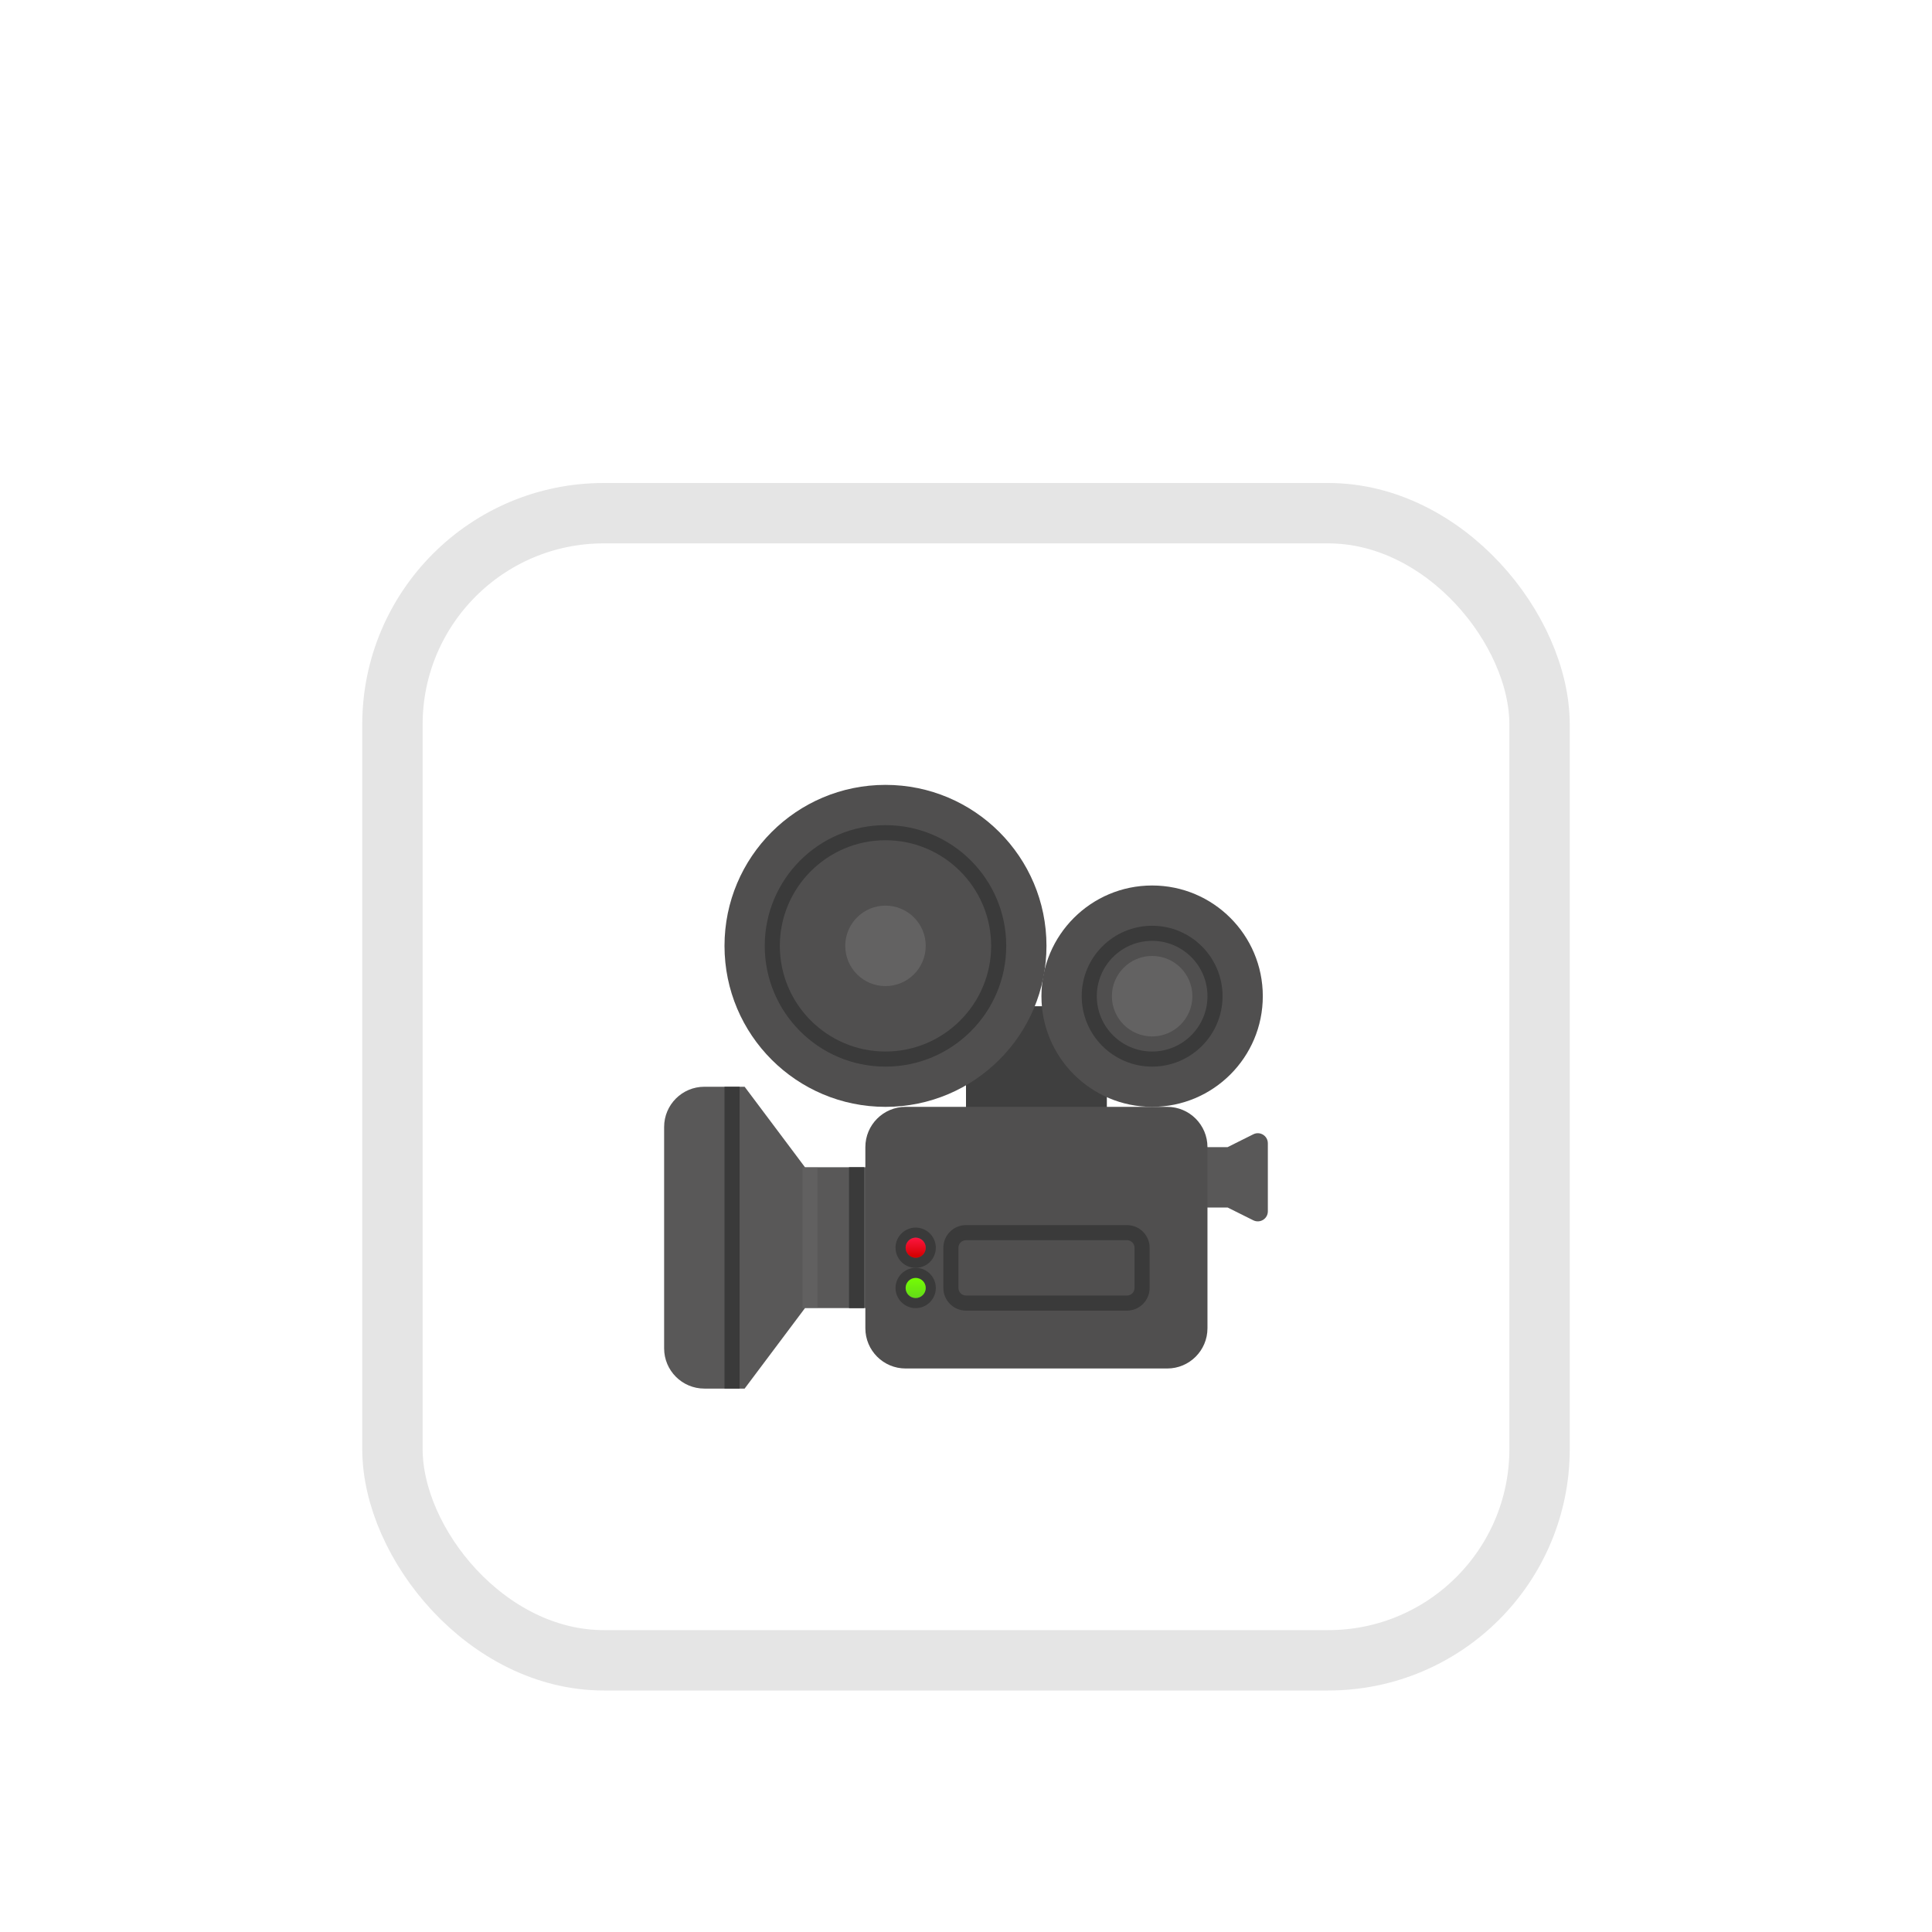 <svg width="64" height="64" viewBox="0 0 64 64" fill="none" xmlns="http://www.w3.org/2000/svg">
<g filter="url(#filter0_dd_98_4123)">
<rect x="12" y="2" width="40" height="40" rx="8" fill="white"/>
<rect x="13" y="3" width="38" height="38" rx="7" stroke="#E5E5E5" stroke-width="2"/>
<g clip-path="url(#clip0_98_4123)">
<path d="M26.666 24.666L24.667 22H23.333C22.597 22 22 22.596 22 23.333V30.666C22 31.402 22.597 31.999 23.333 31.999H24.667L26.666 29.333H30V24.666H26.666Z" fill="#595858"/>
<path d="M24.5 22H24V31.999H24.5V22Z" fill="#3A3A3A"/>
<path d="M41.517 23.575L40.666 24H37.999V26H40.666L41.517 26.424C41.739 26.534 41.999 26.375 41.999 26.126V23.873C41.999 23.625 41.739 23.463 41.517 23.575Z" fill="#595858"/>
<path d="M36.666 19.333H32V24H36.666V19.333Z" fill="#3F3F3F"/>
<g opacity="0.5">
<path opacity="0.5" d="M27.083 24.666H26.583V29.333H27.083V24.666Z" fill="#787676"/>
</g>
<path d="M28.625 24.666H28.125V29.333H28.625V24.666Z" fill="#3A3A3A"/>
<path d="M29.333 22.666C32.278 22.666 34.666 20.279 34.666 17.333C34.666 14.388 32.278 12 29.333 12C26.388 12 24 14.388 24 17.333C24 20.279 26.388 22.666 29.333 22.666Z" fill="#504F4F"/>
<path d="M38.166 22.666C40.191 22.666 41.832 21.025 41.832 19C41.832 16.975 40.191 15.333 38.166 15.333C36.141 15.333 34.499 16.975 34.499 19C34.499 21.025 36.141 22.666 38.166 22.666Z" fill="#504F4F"/>
<path d="M38.666 31.333H30C29.263 31.333 28.666 30.736 28.666 29.999V24C28.666 23.263 29.263 22.666 30 22.666H38.666C39.402 22.666 39.999 23.263 39.999 24V29.999C39.999 30.736 39.402 31.333 38.666 31.333Z" fill="#504F4F"/>
<path d="M30.333 26.999C30.516 26.999 30.666 27.149 30.666 27.333C30.666 27.516 30.516 27.666 30.333 27.666C30.15 27.666 30 27.516 30 27.333C30 27.149 30.15 26.999 30.333 26.999ZM30.333 26.666C29.965 26.666 29.666 26.964 29.666 27.333C29.666 27.701 29.965 27.999 30.333 27.999C30.701 27.999 31 27.701 31 27.333C31 26.964 30.701 26.666 30.333 26.666Z" fill="#3A3A3A"/>
<path d="M30.333 28.333C30.516 28.333 30.666 28.483 30.666 28.666C30.666 28.849 30.516 28.999 30.333 28.999C30.15 28.999 30 28.849 30 28.666C30 28.483 30.15 28.333 30.333 28.333ZM30.333 27.999C29.965 27.999 29.666 28.298 29.666 28.666C29.666 29.034 29.965 29.333 30.333 29.333C30.701 29.333 31 29.034 31 28.666C31 28.298 30.701 27.999 30.333 27.999Z" fill="#3A3A3A"/>
<path d="M32 29.166C31.724 29.166 31.5 28.941 31.5 28.666V27.333C31.5 27.058 31.724 26.833 32 26.833H37.333C37.608 26.833 37.833 27.058 37.833 27.333V28.666C37.833 28.941 37.608 29.166 37.333 29.166H32Z" fill="#504F4F"/>
<path d="M37.333 27.083C37.471 27.083 37.583 27.194 37.583 27.333V28.666C37.583 28.804 37.471 28.916 37.333 28.916H32C31.861 28.916 31.75 28.804 31.75 28.666V27.333C31.75 27.194 31.861 27.083 32 27.083H37.333ZM37.333 26.583H32C31.586 26.583 31.25 26.919 31.25 27.333V28.666C31.25 29.079 31.586 29.416 32 29.416H37.333C37.746 29.416 38.083 29.079 38.083 28.666V27.333C38.083 26.919 37.746 26.583 37.333 26.583Z" fill="#3A3A3A"/>
<path d="M29.333 21.083C31.404 21.083 33.083 19.404 33.083 17.333C33.083 15.262 31.404 13.584 29.333 13.584C27.262 13.584 25.583 15.262 25.583 17.333C25.583 19.404 27.262 21.083 29.333 21.083Z" fill="#504F4F"/>
<path d="M29.333 13.834C31.263 13.834 32.833 15.403 32.833 17.333C32.833 19.263 31.263 20.833 29.333 20.833C27.403 20.833 25.833 19.263 25.833 17.333C25.833 15.403 27.403 13.834 29.333 13.834ZM29.333 13.334C27.125 13.334 25.333 15.125 25.333 17.333C25.333 19.542 27.125 21.333 29.333 21.333C31.541 21.333 33.333 19.542 33.333 17.333C33.333 15.125 31.541 13.334 29.333 13.334Z" fill="#3A3A3A"/>
<path d="M38.166 21.083C39.316 21.083 40.249 20.15 40.249 19C40.249 17.849 39.316 16.917 38.166 16.917C37.015 16.917 36.083 17.849 36.083 19C36.083 20.15 37.015 21.083 38.166 21.083Z" fill="#504F4F"/>
<path d="M38.166 17.167C39.178 17.167 39.999 17.988 39.999 19C39.999 20.012 39.178 20.833 38.166 20.833C37.154 20.833 36.333 20.012 36.333 19C36.333 17.988 37.154 17.167 38.166 17.167ZM38.166 16.667C36.878 16.667 35.833 17.712 35.833 19C35.833 20.288 36.878 21.333 38.166 21.333C39.454 21.333 40.499 20.288 40.499 19C40.499 17.712 39.454 16.667 38.166 16.667Z" fill="#3A3A3A"/>
<path d="M29.333 18.666C30.069 18.666 30.666 18.07 30.666 17.333C30.666 16.597 30.069 16 29.333 16C28.597 16 28 16.597 28 17.333C28 18.07 28.597 18.666 29.333 18.666Z" fill="#636262"/>
<path d="M38.166 20.333C38.902 20.333 39.499 19.736 39.499 19C39.499 18.264 38.902 17.667 38.166 17.667C37.429 17.667 36.833 18.264 36.833 19C36.833 19.736 37.429 20.333 38.166 20.333Z" fill="#636262"/>
<path d="M30.333 27.666C30.517 27.666 30.666 27.517 30.666 27.333C30.666 27.149 30.517 26.999 30.333 26.999C30.149 26.999 30 27.149 30 27.333C30 27.517 30.149 27.666 30.333 27.666Z" fill="url(#paint0_linear_98_4123)"/>
<path d="M30.333 28.999C30.517 28.999 30.666 28.85 30.666 28.666C30.666 28.482 30.517 28.333 30.333 28.333C30.149 28.333 30 28.482 30 28.666C30 28.85 30.149 28.999 30.333 28.999Z" fill="url(#paint1_linear_98_4123)"/>
</g>
</g>
<defs>
<filter id="filter0_dd_98_4123" x="0" y="0" width="64" height="64" filterUnits="userSpaceOnUse" color-interpolation-filters="sRGB">
<feFlood flood-opacity="0" result="BackgroundImageFix"/>
<feColorMatrix in="SourceAlpha" type="matrix" values="0 0 0 0 0 0 0 0 0 0 0 0 0 0 0 0 0 0 127 0" result="hardAlpha"/>
<feMorphology radius="4" operator="erode" in="SourceAlpha" result="effect1_dropShadow_98_4123"/>
<feOffset dy="4"/>
<feGaussianBlur stdDeviation="3"/>
<feComposite in2="hardAlpha" operator="out"/>
<feColorMatrix type="matrix" values="0 0 0 0 0 0 0 0 0 0 0 0 0 0 0 0 0 0 0.1 0"/>
<feBlend mode="normal" in2="BackgroundImageFix" result="effect1_dropShadow_98_4123"/>
<feColorMatrix in="SourceAlpha" type="matrix" values="0 0 0 0 0 0 0 0 0 0 0 0 0 0 0 0 0 0 127 0" result="hardAlpha"/>
<feMorphology radius="3" operator="erode" in="SourceAlpha" result="effect2_dropShadow_98_4123"/>
<feOffset dy="10"/>
<feGaussianBlur stdDeviation="7.5"/>
<feComposite in2="hardAlpha" operator="out"/>
<feColorMatrix type="matrix" values="0 0 0 0 0 0 0 0 0 0 0 0 0 0 0 0 0 0 0.1 0"/>
<feBlend mode="normal" in2="effect1_dropShadow_98_4123" result="effect2_dropShadow_98_4123"/>
<feBlend mode="normal" in="SourceGraphic" in2="effect2_dropShadow_98_4123" result="shape"/>
</filter>
<linearGradient id="paint0_linear_98_4123" x1="30.333" y1="26.958" x2="30.333" y2="27.627" gradientUnits="userSpaceOnUse">
<stop stop-color="#FF1744"/>
<stop offset="1" stop-color="#D50000"/>
</linearGradient>
<linearGradient id="paint1_linear_98_4123" x1="30.333" y1="28.291" x2="30.333" y2="28.961" gradientUnits="userSpaceOnUse">
<stop stop-color="#76FF03"/>
<stop offset="1" stop-color="#64DD17"/>
</linearGradient>
<clipPath id="clip0_98_4123">
<rect width="24" height="24" fill="white" transform="translate(20 10)"/>
</clipPath>
</defs>
</svg>
